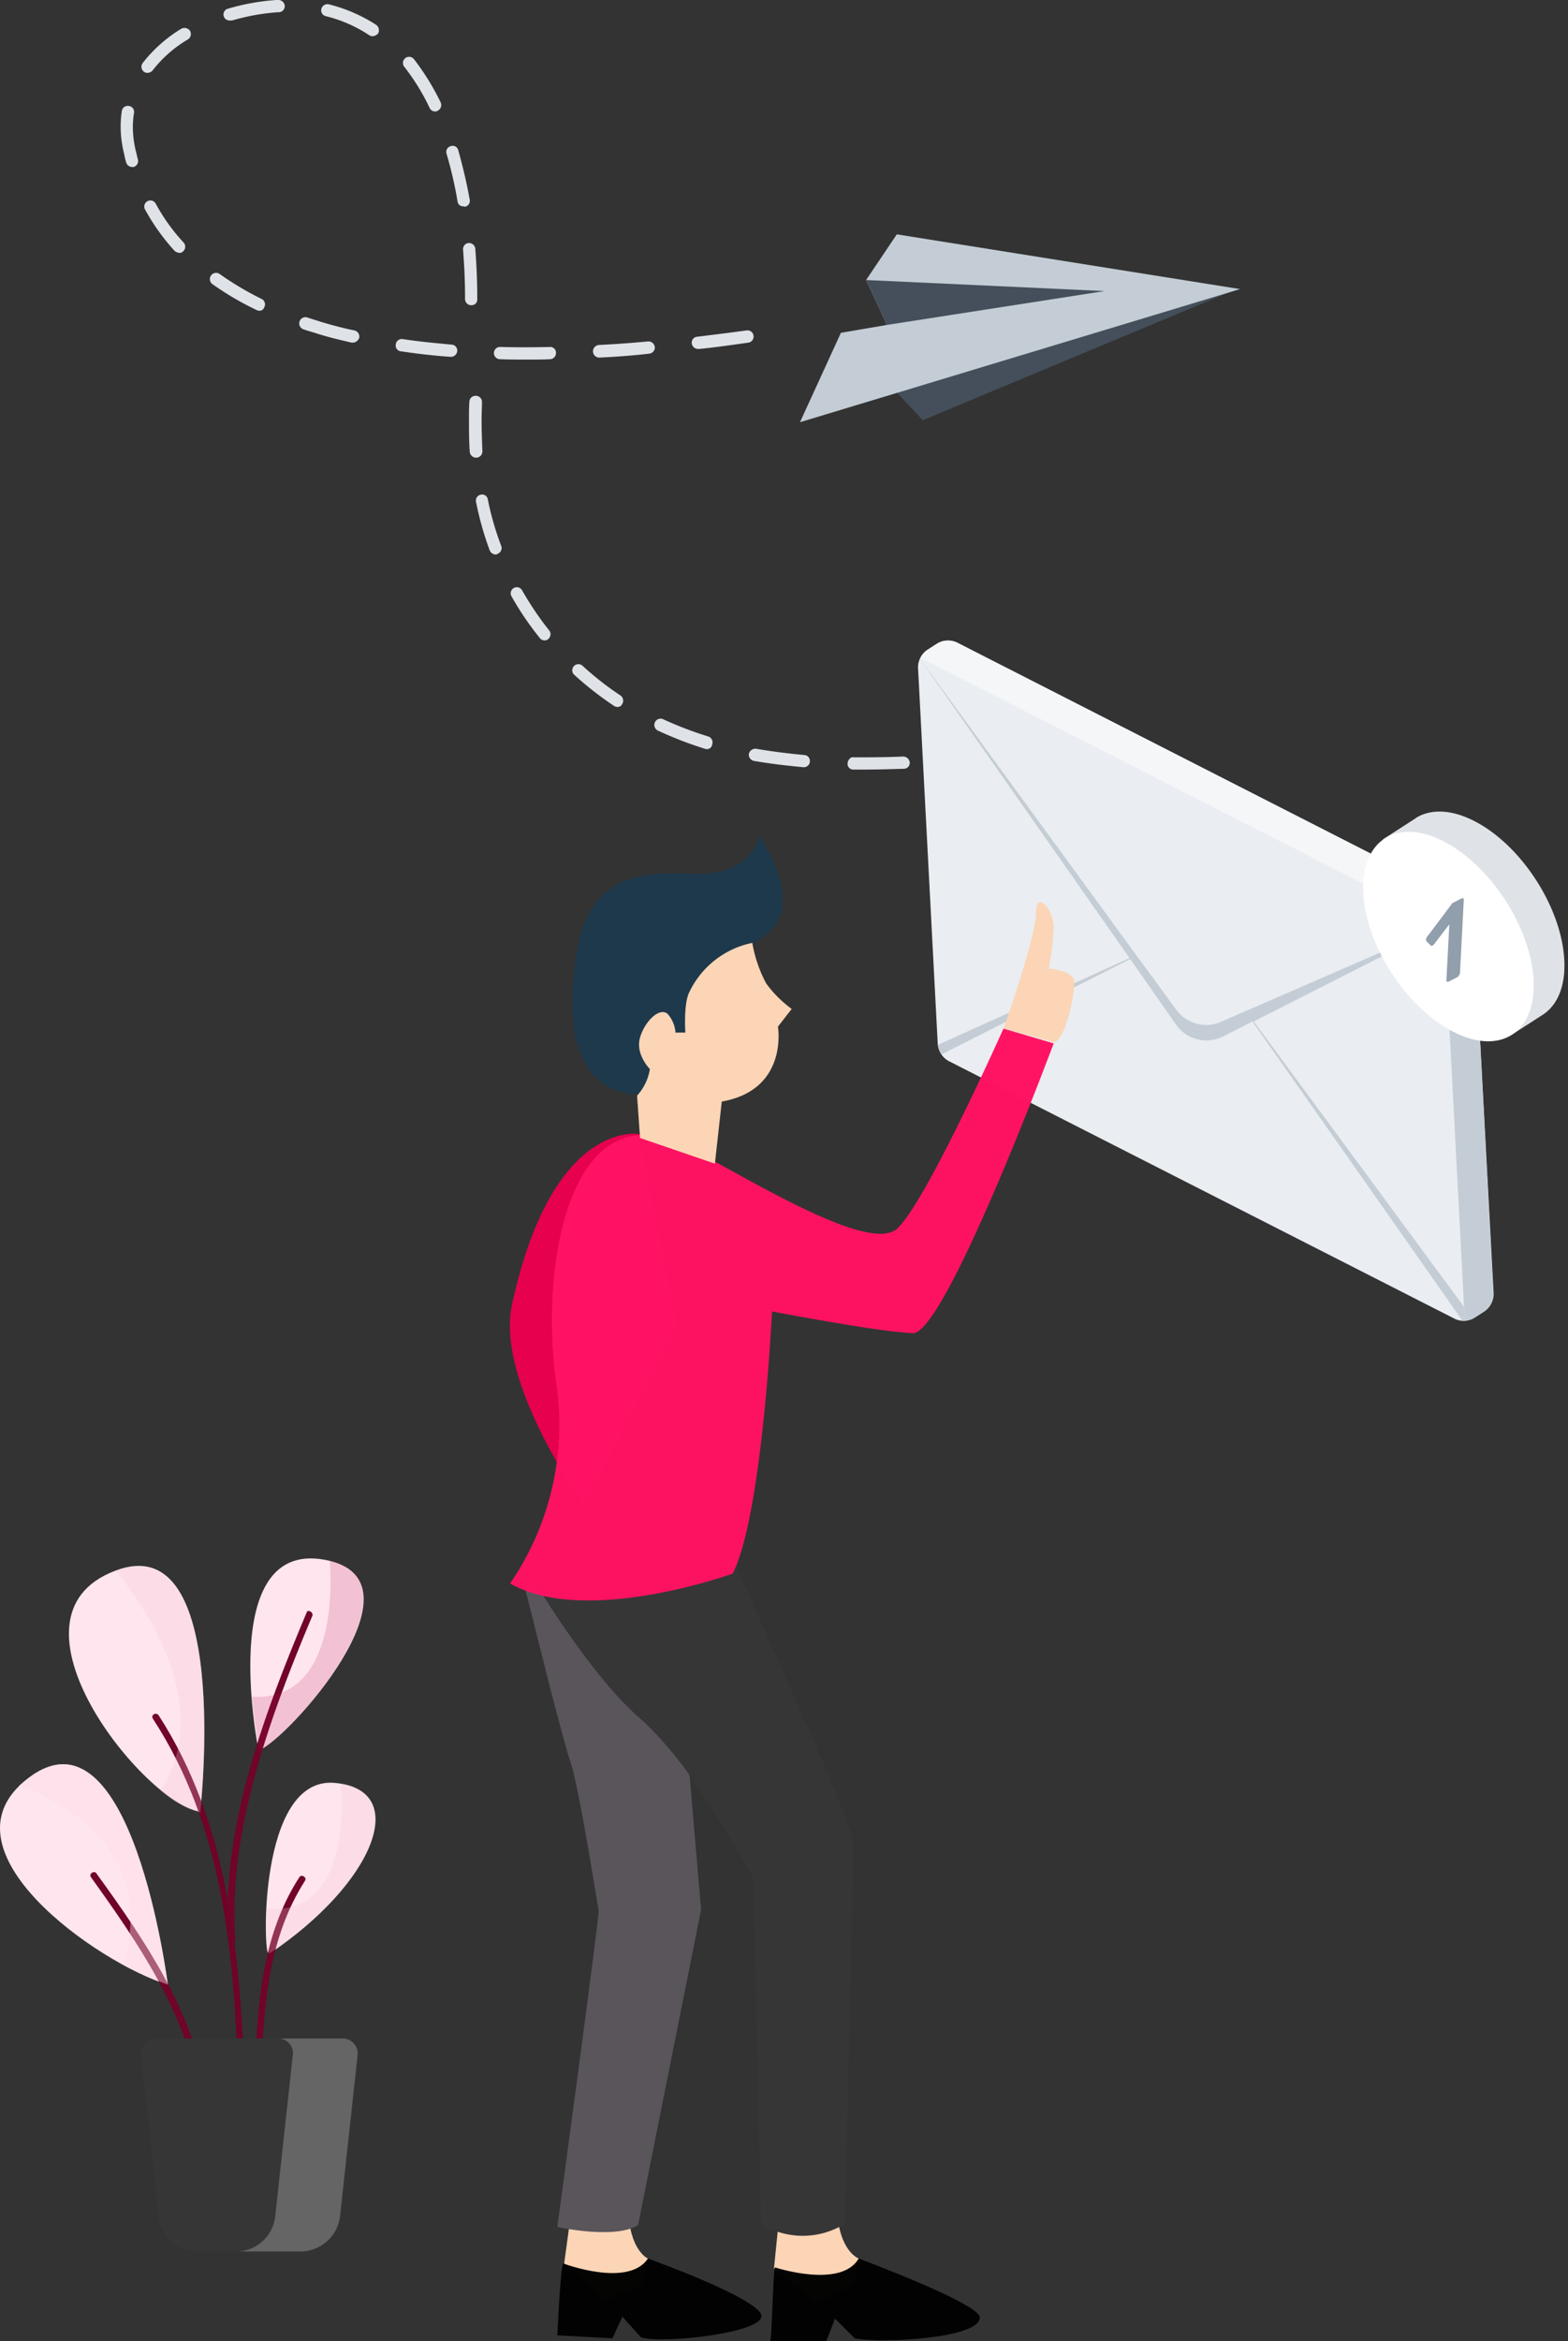 <svg xmlns="http://www.w3.org/2000/svg" width="184.842" height="275.821" viewBox="0 0 184.842 275.821">
  <rect x="0" y="0" width="184.842" height="275.821" fill="#333333" stroke="none"/>
  <g id="Group_544" data-name="Group 544" transform="translate(-19723 -1453.179)">
    <g id="Letter_2_" transform="translate(19831.063 1528.817) rotate(-3)">
      <g id="XMLID_13_">
        <g id="XMLID_14_">
          <path id="XMLID_15_" d="M63.86,35.782A2.539,2.539,0,0,0,62.723,33.8L4.7.275a2.488,2.488,0,0,0-2.274,0l-1.284.734A2.539,2.539,0,0,0,0,2.989V47.483a2.539,2.539,0,0,0,1.137,1.981L59.2,82.952a2.488,2.488,0,0,0,2.274,0l1.284-.734A2.539,2.539,0,0,0,63.9,80.238Z" fill="#eaedf1"/>
        </g>
      </g>
      <path id="XMLID_12_" d="M63.163,34.608l-3.228,1.871L0,1.852a2.238,2.238,0,0,1,.807-.844L2.091.275a2.488,2.488,0,0,1,2.274,0L62.357,33.764A1.994,1.994,0,0,1,63.163,34.608Z" transform="translate(0.367 0.037)" fill="#f4f6f8"/>
      <path id="XMLID_11_" d="M4.438,1.1V45.594A2.539,2.539,0,0,1,3.3,47.574l-1.284.734c-.11.037-.183.11-.293.147-.147.037-.293.073-.477.11a2.34,2.34,0,0,1-.88-.037.522.522,0,0,1-.22-.073c-.037,0-.073-.037-.147-.037a.709.709,0,0,0,.55,0,.769.769,0,0,0,.367-.734V3.155A.95.95,0,0,0,.33,2.2l.587-.33L4.145,0A2.6,2.6,0,0,1,4.438,1.1Z" transform="translate(59.422 34.644)" fill="#c4cdd5"/>
      <path id="XMLID_10_" d="M60.3,34.736,33.416,44.787a4.361,4.361,0,0,1-5.172-1.724l-4.328-6.6L.11,0,23.072,36.717,0,45.74a2.307,2.307,0,0,0,.367,1.137l22.778-10.05,4.989,8A4.37,4.37,0,0,0,33.6,46.511l3.558-1.577,22.778,36.35a.769.769,0,0,0,.367-.734v-.734l-23-34.883Z" transform="translate(0.037 1.779)" fill="#c4cdd5"/>
    </g>
    <g id="Group_544-2" data-name="Group 544" transform="translate(19883.227 1548.058)">
      <g id="XMLID_6_" transform="translate(0 1.217) rotate(-3)">
        <g id="XMLID_7_">
          <path id="XMLID_9_" d="M0,2.938,3.961.664h0L4,.627H4c1.761-.99,4.182-.844,6.859.7C16.249,4.442,20.614,12,20.614,18.234c0,3.118-1.1,5.282-2.861,6.309h0L14.159,26.6l-.88-1.431a9.562,9.562,0,0,1-2.788-1.1C5.1,20.948.734,13.392.734,7.193A10.573,10.573,0,0,1,1.027,4.7Z" transform="translate(2.641 0)" fill="#dfe3e8"/>
          <path id="XMLID_8_" d="M9.757,1.336c5.392,3.118,9.757,10.674,9.757,16.873s-4.365,8.73-9.757,5.612S0,13.147,0,6.948,4.365-1.782,9.757,1.336Z" transform="translate(0 2.189)" fill="#fff"/>
        </g>
      </g>
      <g id="XMLID_3_" transform="translate(11.821 20.861) rotate(-177)">
        <path id="XMLID_4_" d="M4.14,4.647c.061.061.061.122.061.244a.643.643,0,0,1-.122.3l-2.5,3.714L1.4,9.183a.409.409,0,0,1-.213.183L.3,9.883a.192.192,0,0,1-.213.03C.031,9.883,0,9.822,0,9.7V1.146a.587.587,0,0,1,.091-.3A.82.82,0,0,1,.3.6L1.248.05A.192.192,0,0,1,1.461.02c.061.03.091.091.091.213V6.778L3.2,4.373a.7.7,0,0,1,.213-.213.18.18,0,0,1,.213.03Z" transform="translate(0 0)" fill="#919eab"/>
      </g>
    </g>
    <g id="Group_425" data-name="Group 425" transform="translate(19783.109 1551.602)">
      <path id="Path_74" data-name="Path 74" d="M109.684,212.5s-2.322-.813-2.554-5.8H100.4l-.7,6.966,4.992,4.18,4.3-2.206Z" transform="translate(-68.57 -44.859)" fill="#fbd5b5"/>
      <path id="Path_75" data-name="Path 75" d="M99.881,212.745s7.779,2.554,9.868-1.045c0,0,14.4,5.341,14.28,6.966-.116,2.554-12.074,3.019-14.744,2.438l-2.322-2.322-1.045,2.67H99.3C99.532,221.336,99.648,213.093,99.881,212.745Z" transform="translate(-68.634 -44.054)" fill="rgba(3,3,3,0.99)"/>
      <path id="Path_76" data-name="Path 76" d="M88.268,212.569s-2.206-.929-2.322-5.921l-6.618-.348-.929,6.85,4.76,4.412,4.412-1.974Z" transform="translate(-71.999 -44.923)" fill="#fbd5b5"/>
      <path id="Path_77" data-name="Path 77" d="M78.4,212.281s7.662,2.9,9.984-.58c0,0,12.655,4.528,13.351,6.618s-11.61,3.483-14.164,2.67l-2.206-2.438L84.2,221.1l-6.5-.348C77.7,220.988,78.048,212.745,78.4,212.281Z" transform="translate(-72.111 -44.054)" fill="rgba(3,3,3,0.99)"/>
      <path id="Path_78" data-name="Path 78" d="M74.4,143.5s4.3,17.531,5.341,20.549c1.045,2.9,3.251,17.183,3.367,17.647s-4.876,37.268-4.876,37.268,6.85,1.509,9.52-.232l7.43-37.151-3.135-36.571Z" transform="translate(-72.643 -55.033)" fill="#59555b"/>
      <path id="Path_79" data-name="Path 79" d="M75.2,143.3s6.734,11.378,12.655,16.486,13.351,18.808,13.351,18.808l.929,40.751h0a9.388,9.388,0,0,0,9.4.232l.464-.232s1.045-42.376.929-45.162C112.7,171.391,97.839,139,97.839,139Z" transform="translate(-72.514 -55.757)" fill="#363636"/>
      <path id="Path_80" data-name="Path 80" d="M100.443,79.955s-5.224,18.46-13.584,17.879c-7.314-.464-8.707-8.127-6.966-17.531,1.858-9.752,9.868-8.475,14.628-8.475,0,0,5.8,0,6.734-4.528,0,.116,6.734,9.4-.813,12.655" transform="translate(-71.867 -67.3)" fill="#1e394c"/>
      <path id="Path_81" data-name="Path 81" d="M88.111,97.605S77.894,95.748,73.134,117.69c-1.974,9.172,8.475,23.568,8.475,23.568l10.913-21.014Z" transform="translate(-72.886 -62.428)" fill="#e6004e"/>
      <path id="Path_82" data-name="Path 82" d="M123,88.964s3.831-10.681,3.831-13.584,2.206-.348,2.09,1.858a40.387,40.387,0,0,1-.581,4.644s3.019.232,3.019,1.625-.929,6.385-2.322,7.082Z" transform="translate(-64.819 -66.209)" fill="#fbd5b5"/>
      <path id="Path_83" data-name="Path 83" d="M93.8,100.832c6.85,3.483,21.362,12.655,24.729,9.636S131.065,86.9,131.065,86.9l5.921,1.741s-12.771,34.249-16.6,34.133-16.6-2.554-16.6-2.554-1.161,24.148-4.644,30.882c0,0-17.3,6.269-26.238,1.161a33.011,33.011,0,0,0,5.457-23.452C76.267,114.183,80.214,93.866,93.8,100.832Z" transform="translate(-72.884 -64.145)" fill="rgba(255,19,99,0.99)"/>
      <g id="Group_424" data-name="Group 424" transform="translate(14.993 12.655)">
        <path id="Path_84" data-name="Path 84" d="M99.384,78.2a15.77,15.77,0,0,0,1.625,4.76,13.533,13.533,0,0,0,3.019,3.019l-1.625,2.09s1.277,7.43-6.618,8.823l-.813,7.314-8.823-3.019L85.8,96.2a6.141,6.141,0,0,0,1.509-3.135s-1.741-1.741-1.161-3.715,2.322-3.6,3.251-2.786a3.737,3.737,0,0,1,.929,2.206h1.161s-.232-3.367.464-4.76A10.567,10.567,0,0,1,99.384,78.2Z" transform="translate(-85.8 -78.2)" fill="#fbd5b5"/>
      </g>
    </g>
    <path id="Path_86" data-name="Path 86" d="M93.888,166.755c-5.8-1.277-11.378-4.76-15.673-8.243C76.822,153.288,75.081,146.09,74.5,144a14.04,14.04,0,0,0,2.09.58c2.206,3.6,6.966,10.681,11.378,14.4a42.138,42.138,0,0,1,5.8,6.618Z" transform="translate(19710.482 1496.649)" fill="#59555b"/>
    <g id="Group_428" data-name="Group 428" transform="translate(19723 1636.77)">
      <path id="Path_88" data-name="Path 88" d="M51.091,160.914S54.91,127.2,41.054,132.548C26.653,138,44.654,160.15,51.091,160.914Z" transform="translate(-27.485 -131.089)" fill="#ffe5ee"/>
      <path id="Path_89" data-name="Path 89" d="M47.95,179.366S43.7,145.655,31.476,155.038C20.457,163.438,39.768,176.857,47.95,179.366Z" transform="translate(-28.163 -129.141)" fill="#ffe5ee"/>
      <path id="Path_90" data-name="Path 90" d="M38.007,165.651c5.564,7.746,11.019,15.71,12.764,25.311.109.545.873.327.764-.218-1.746-9.71-7.2-17.674-12.874-25.529-.218-.436-.982,0-.655.436Z" transform="translate(-27.274 -128.081)" fill="#700429"/>
      <path id="Path_91" data-name="Path 91" d="M56.181,153.787s-5.019-24.765,7.746-22.474S59.454,152.7,56.181,153.787Z" transform="translate(-25.702 -131.163)" fill="#ffe5ee"/>
      <path id="Path_92" data-name="Path 92" d="M57.228,175.585c-.655.436-1.309-20.947,7.746-20.183S69.775,167.184,57.228,175.585Z" transform="translate(-25.549 -128.959)" fill="#ffe5ee"/>
      <path id="Path_93" data-name="Path 93" d="M53.676,175.527c-.982-12.546,4.255-26.729,9.055-38.075.218-.436-.545-.873-.655-.436-4.909,11.673-10.255,25.747-9.164,38.512a.383.383,0,1,0,.764,0Z" transform="translate(-25.924 -130.647)" fill="#700429"/>
      <path id="Path_94" data-name="Path 94" d="M55.508,190.445c-.655-14.728-1.964-29.675-10.146-42.33-.327-.436-.982,0-.655.436C52.89,161.1,54.2,175.826,54.744,190.445c0,.545.873.545.764,0Z" transform="translate(-26.665 -129.637)" fill="rgba(112,4,41,0.99)"/>
      <path id="Path_95" data-name="Path 95" d="M56.464,188.2c.327-7.746.873-15.492,5.128-22.147.327-.436-.436-.873-.655-.436-4.364,6.764-4.909,14.728-5.237,22.583-.109.546.764.546.764,0Z" transform="translate(-25.658 -128.045)" fill="#700429"/>
      <g id="Group_427" data-name="Group 427" transform="translate(16.613 56.554)">
        <path id="Path_96" data-name="Path 96" d="M43.4,184.964l2.073,18.983a4.636,4.636,0,0,0,4.691,4.146h12.11a4.714,4.714,0,0,0,4.691-4.146l2.073-18.983A1.775,1.775,0,0,0,67.293,183H45.037A1.76,1.76,0,0,0,43.4,184.964Z" transform="translate(-43.39 -183)" fill="#363636"/>
        <path id="Path_97" data-name="Path 97" d="M66.255,183H58.619a1.723,1.723,0,0,1,1.746,1.964l-2.073,18.983a4.636,4.636,0,0,1-4.691,4.146h7.637a4.714,4.714,0,0,0,4.691-4.146L68,184.964A1.775,1.775,0,0,0,66.255,183Z" transform="translate(-42.462 -183)" fill="#656565"/>
      </g>
      <path id="Path_98" data-name="Path 98" d="M45.937,158.4a11.5,11.5,0,0,0,4.691,2.618s3.818-33.384-9.928-28.475C44.409,137.123,52.264,148.8,45.937,158.4Z" transform="translate(-27.022 -131.082)" fill="#f2c2d4" opacity="0.26"/>
      <path id="Path_99" data-name="Path 99" d="M65.73,155.5c.327,4.255.218,15.492-8.728,14.728-.109,3.164.109,5.455.327,5.237C69.331,167.392,73.694,156.809,65.73,155.5Z" transform="translate(-25.541 -128.949)" fill="#f2c2d4" opacity="0.26"/>
      <path id="Path_100" data-name="Path 100" d="M64.564,131.4c.327,4.364.218,16.583-9.164,16.037.327,3.6.873,6.328.873,6.328C59.328,152.674,76.02,134.237,64.564,131.4Z" transform="translate(-25.685 -131.141)" fill="#b21352" opacity="0.17"/>
      <path id="Path_101" data-name="Path 101" d="M47.765,179.366s-4.255-33.711-16.474-24.329c-.436.327-.764.655-1.091.873,3.818,1.309,16.474,6.873,12.328,21.165C44.492,178.057,46.347,178.821,47.765,179.366Z" transform="translate(-27.977 -129.141)" fill="#fcdce8" opacity="0.42"/>
    </g>
    <g id="Group_545" data-name="Group 545" transform="translate(9)">
      <g id="Group_537" data-name="Group 537" transform="translate(19808.305 1480.786)">
        <path id="Path_198" data-name="Path 198" d="M193.5,103.922l4.779,5.1L234.516,93.9Z" transform="translate(-183.803 -87.126)" fill="#454f5b"/>
        <path id="Path_199" data-name="Path 199" d="M184.014,79.3l-3.619,5.382,2.459,5.289-5.429.928L172.6,101.432l51.873-15.682Z" transform="translate(-172.6 -79.3)" fill="#c4cdd5"/>
        <path id="Path_200" data-name="Path 200" d="M191.859,96.189,189.4,90.9l28.117,1.3Z" transform="translate(-181.605 -85.518)" fill="#454f5b"/>
      </g>
      <g id="Group_538" data-name="Group 538" transform="translate(19769.285 1499.808)">
        <path id="Path_201" data-name="Path 201" d="M135.037,164.331h-1.206a.67.67,0,0,1-.7-.742c.046-.418.371-.789.742-.7,1.9,0,3.758,0,5.8-.093h.046a.793.793,0,0,1,.742.7.7.7,0,0,1-.7.742C138.053,164.285,136.522,164.331,135.037,164.331Zm-7.052-.278h-.046c-2-.186-3.99-.418-5.846-.742a.757.757,0,0,1-.6-.835.8.8,0,0,1,.835-.6c1.856.325,3.758.557,5.707.742a.7.7,0,0,1,.65.789A.707.707,0,0,1,127.985,164.053Zm-11.46-2.134a.418.418,0,0,1-.232-.046,43.863,43.863,0,0,1-5.521-2.134.737.737,0,0,1,.6-1.346,43.587,43.587,0,0,0,5.336,2.042.726.726,0,0,1,.464.928A.614.614,0,0,1,116.524,161.919Zm-10.532-4.965a.748.748,0,0,1-.418-.139,39.777,39.777,0,0,1-4.686-3.665.723.723,0,0,1,.974-1.067,36.734,36.734,0,0,0,4.5,3.526.742.742,0,0,1,.186,1.021A.563.563,0,0,1,105.992,156.954Zm-8.584-7.841a.661.661,0,0,1-.557-.278,35.281,35.281,0,0,1-3.341-4.918.717.717,0,0,1,1.253-.7,36.8,36.8,0,0,0,3.2,4.733.733.733,0,0,1-.139,1.021A.567.567,0,0,1,97.408,149.113ZM91.655,139a.812.812,0,0,1-.7-.464,36.7,36.7,0,0,1-1.624-5.753.7.7,0,0,1,.557-.835.678.678,0,0,1,.835.557,33.363,33.363,0,0,0,1.578,5.475.721.721,0,0,1-.418.928A.354.354,0,0,1,91.655,139Zm-2.32-11.414a.753.753,0,0,1-.742-.7c-.093-1.206-.093-2.459-.093-3.712V122.9c0-.65,0-1.253.046-1.9a.724.724,0,0,1,.742-.7h.046a.723.723,0,0,1,.7.742c0,.6-.046,1.253-.046,1.856v.278c0,1.253.046,2.459.093,3.619a.733.733,0,0,1-.7.789Z" transform="translate(-88.5 -120.3)" fill="#dfe3e8"/>
      </g>
      <g id="Group_539" data-name="Group 539" transform="translate(19728.223 1453.179)">
        <path id="Path_202" data-name="Path 202" d="M48.022,62.161c-1.114,0-2.227,0-3.294-.046a.72.72,0,1,1,.046-1.438h0c1.856.046,3.8.046,5.8,0a.671.671,0,0,1,.742.7.724.724,0,0,1-.7.742C49.739,62.161,48.857,62.161,48.022,62.161Zm8.4-.232a.753.753,0,0,1-.742-.7.765.765,0,0,1,.7-.789c1.9-.093,3.851-.232,5.8-.418a.757.757,0,0,1,.789.65.728.728,0,0,1-.65.789c-1.949.232-3.944.371-5.893.464Zm-17.492-.093h-.046c-2.042-.139-3.99-.371-5.846-.65a.679.679,0,0,1-.6-.835.707.707,0,0,1,.835-.6c1.81.278,3.758.464,5.753.65a.7.7,0,0,1,.65.789A.75.75,0,0,1,38.928,61.836Zm29.138-.928a.75.75,0,0,1-.742-.65.7.7,0,0,1,.65-.789c1.9-.232,3.8-.464,5.8-.742A.728.728,0,1,1,74,60.166c-2,.278-3.9.557-5.8.742Zm-40.691-.742h-.139c-1.392-.325-2.784-.65-4.083-1.067-.557-.186-1.114-.325-1.624-.51a.734.734,0,0,1,.464-1.392c.51.186,1.067.325,1.578.51,1.253.371,2.6.742,3.99,1.021a.746.746,0,0,1,.557.882A.842.842,0,0,1,27.375,60.166ZM16.332,56.408a.86.86,0,0,1-.325-.093,34.888,34.888,0,0,1-5.15-3.016.734.734,0,1,1,.835-1.206,36.2,36.2,0,0,0,4.918,2.923.709.709,0,0,1,.325.974A.6.6,0,0,1,16.332,56.408Zm25.008-.65a.733.733,0,0,1-.742-.742v-.278c0-1.856-.093-3.712-.232-5.521a.728.728,0,0,1,.65-.789.757.757,0,0,1,.789.65c.139,1.856.232,3.758.232,5.661v.278A.67.67,0,0,1,41.341,55.758ZM6.913,49.587a.964.964,0,0,1-.557-.232,25.26,25.26,0,0,1-3.48-4.872.717.717,0,0,1,1.253-.7,22.532,22.532,0,0,0,3.294,4.593A.73.73,0,0,1,7.377,49.4.538.538,0,0,1,6.913,49.587Zm33.5-5.475a.666.666,0,0,1-.7-.6,47.5,47.5,0,0,0-1.3-5.614.7.7,0,0,1,.51-.882.673.673,0,0,1,.882.51c.51,1.81.974,3.758,1.346,5.8a.707.707,0,0,1-.6.835A.17.17,0,0,0,40.413,44.112ZM1.346,39.473a.739.739,0,0,1-.7-.557,7.416,7.416,0,0,1-.232-.974A13.2,13.2,0,0,1,0,34.74a12.041,12.041,0,0,1,.139-1.856.707.707,0,0,1,.835-.6.707.707,0,0,1,.6.835,10.144,10.144,0,0,0-.139,1.67,12.548,12.548,0,0,0,.371,2.877c.093.325.139.65.232.928a.741.741,0,0,1-.51.882Zm35.726-6.542a.7.7,0,0,1-.65-.418,25.75,25.75,0,0,0-2.969-4.825.725.725,0,1,1,1.114-.928,28.84,28.84,0,0,1,3.155,5.1.749.749,0,0,1-.325.974A.5.5,0,0,1,37.072,32.931ZM3.155,28.384a.648.648,0,0,1-.418-.139A.733.733,0,0,1,2.6,27.224a16.781,16.781,0,0,1,4.547-4.037.8.8,0,0,1,1.021.232.754.754,0,0,1-.232,1.021,14.663,14.663,0,0,0-4.176,3.665A.817.817,0,0,1,3.155,28.384Zm26.54-4.315a.748.748,0,0,1-.418-.139,16.264,16.264,0,0,0-5.1-2.227.7.7,0,0,1-.51-.882.741.741,0,0,1,.882-.51,18.605,18.605,0,0,1,5.568,2.413.79.79,0,0,1,.232,1.021A.975.975,0,0,1,29.695,24.069ZM12.852,22.213a.7.7,0,0,1-.7-.51.7.7,0,0,1,.51-.882A26.294,26.294,0,0,1,18.374,19.8h.232a.756.756,0,0,1,.742.7.724.724,0,0,1-.7.742h-.139a25.638,25.638,0,0,0-5.382.974Z" transform="translate(0 -19.8)" fill="#dfe3e8"/>
      </g>
    </g>
  </g>
</svg>
